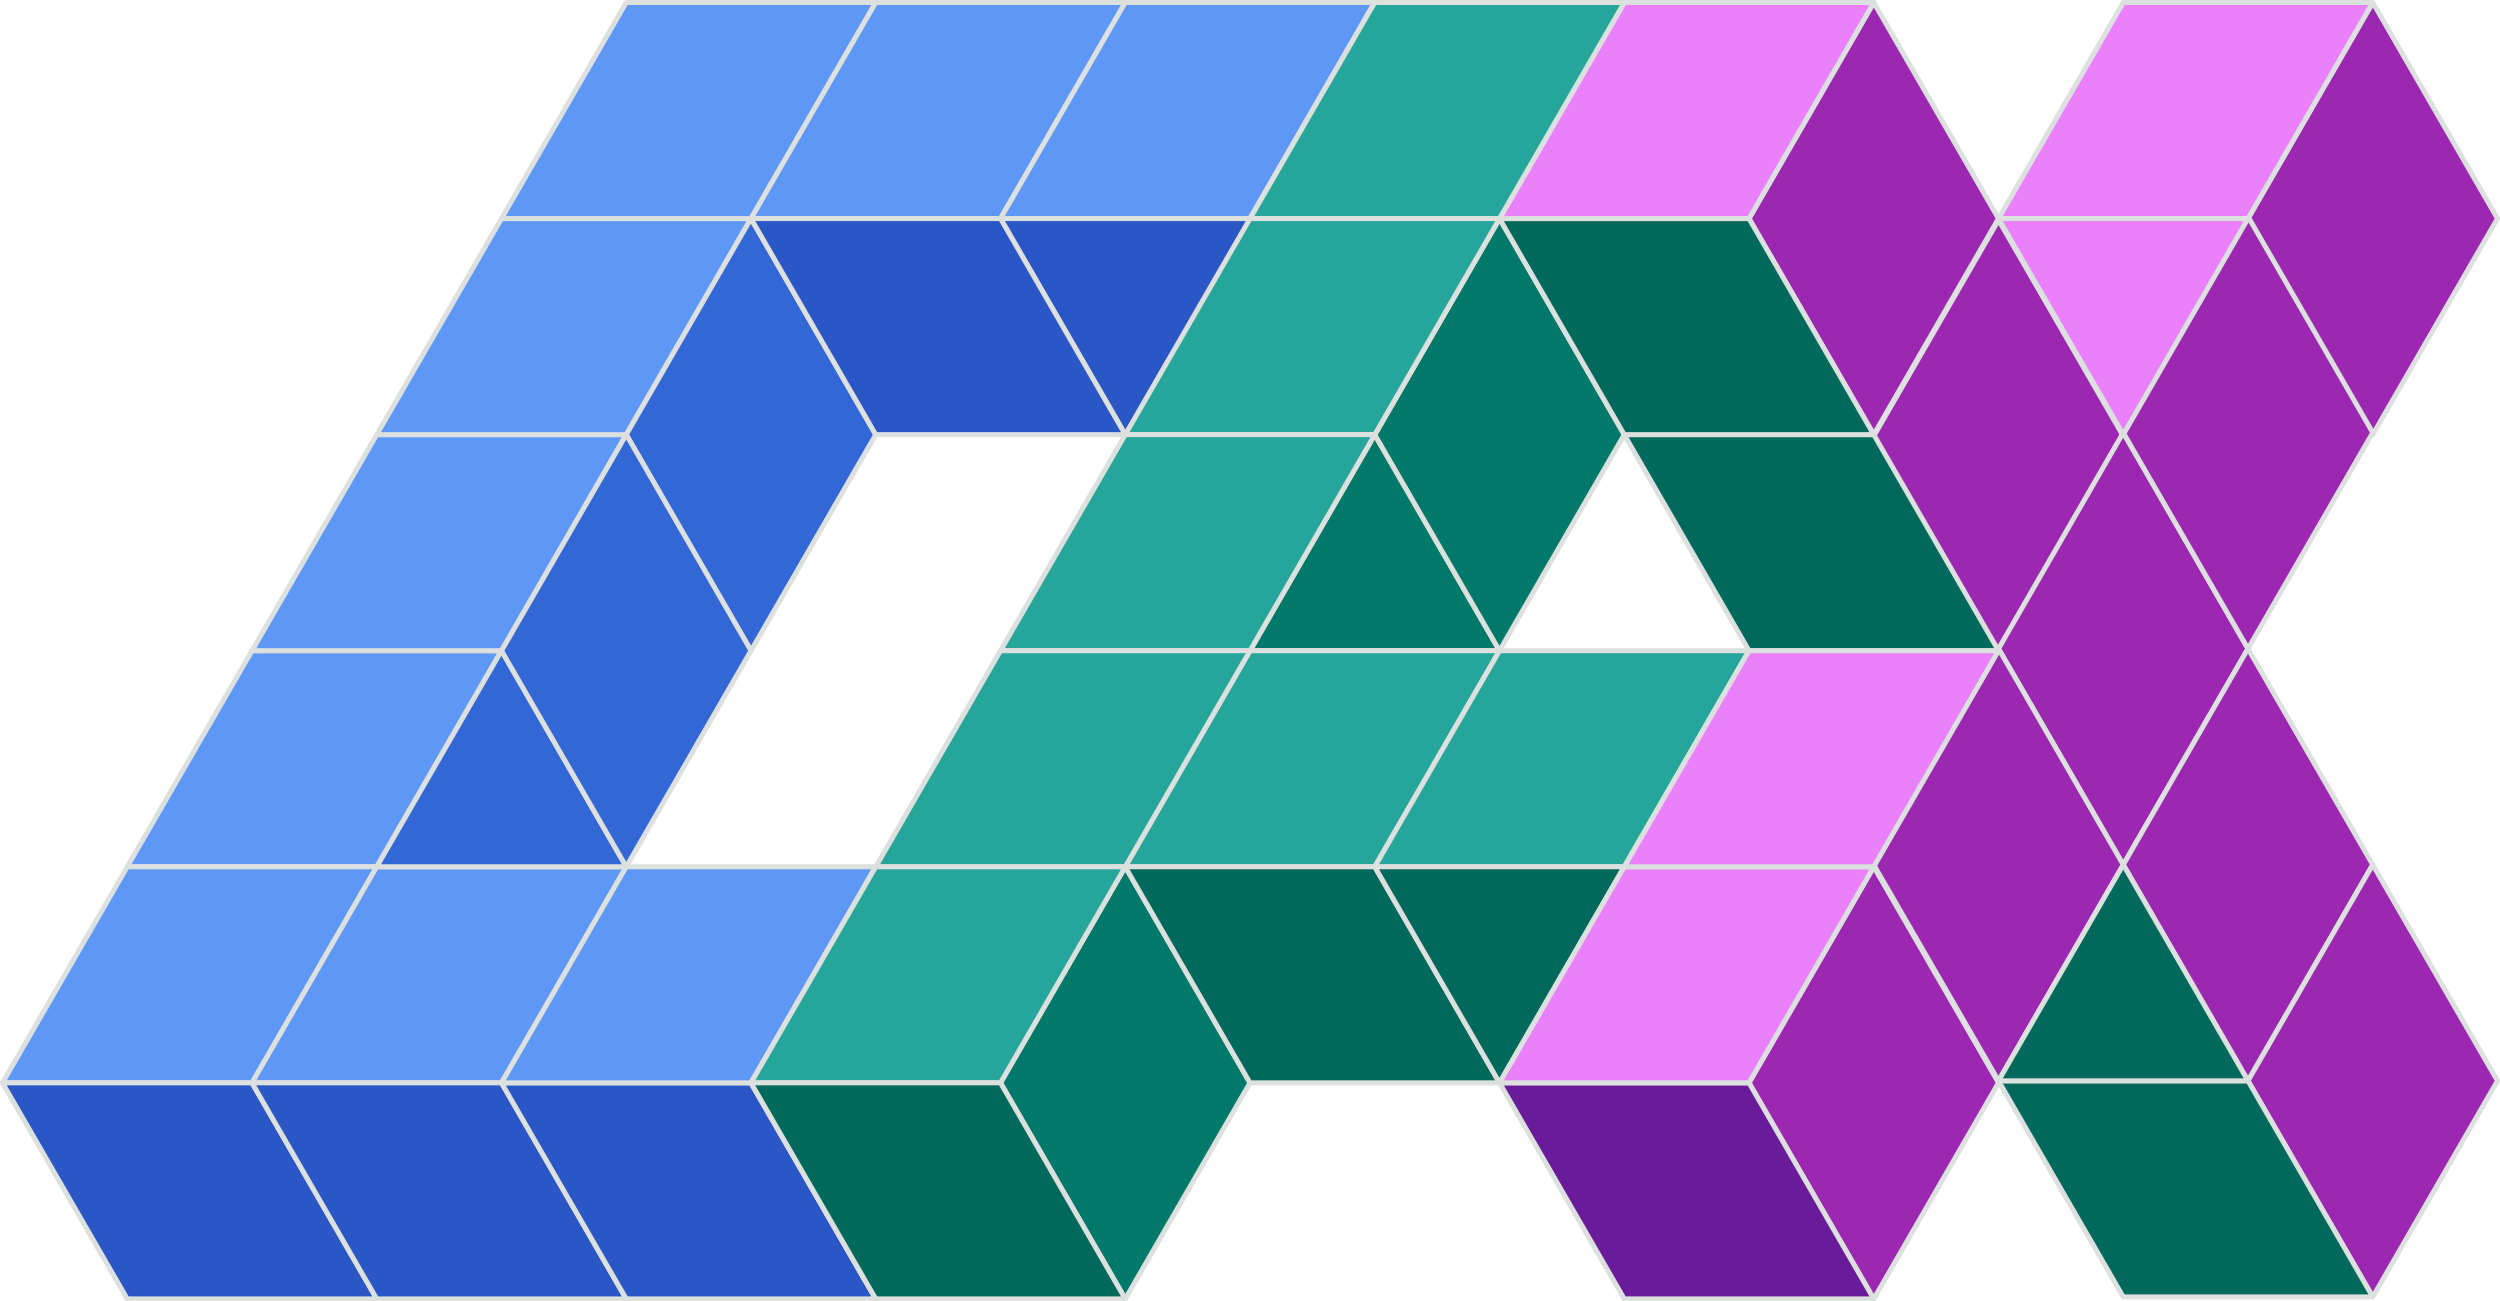 <?xml version="1.0" encoding="UTF-8"?>
<svg id="Layer_1" xmlns="http://www.w3.org/2000/svg" version="1.1" viewBox="0 0 501 260.8">
  <!-- Generator: Adobe Illustrator 29.3.1, SVG Export Plug-In . SVG Version: 2.1.0 Build 151)  -->
  <defs>
    <style>
      .st0 {
        fill: #3367d6;
      }

      .st0, .st1, .st2, .st3, .st4, .st5, .st6, .st7, .st8 {
        stroke: #dce0df;
        stroke-linejoin: round;
      }

      .st1 {
        fill: #5e97f6;
      }

      .st2 {
        fill: #6a1b9a;
      }

      .st3 {
        fill: #00695c;
      }

      .st4 {
        fill: #00796b;
      }

      .st5 {
        fill: #9c27b0;
      }

      .st6 {
        fill: #26a69a;
      }

      .st7 {
        fill: #ea80fc;
      }

      .st8 {
        fill: #2a56c6;
      }
    </style>
  </defs>
  <polygon class="st1" points="50.5 130.4 25.5 173.7 75.5 173.7 100.5 130.4 50.5 130.4"/>
  <polygon class="st1" points=".5 217 25.5 173.7 75.5 173.7 50.5 217 .5 217"/>
  <polygon class="st1" points="125.5 173.7 75.5 173.7 50.5 217 100.5 217 125.5 173.7"/>
  <polygon class="st1" points="125.5 87.1 75.5 87.1 50.5 130.4 100.5 130.4 125.5 87.1"/>
  <polygon class="st1" points="100.5 43.8 75.5 87.1 125.5 87.1 150.5 43.8 100.5 43.8"/>
  <polygon class="st1" points="125.5 .5 100.5 43.8 150.5 43.8 175.5 .5 125.5 .5"/>
  <polygon class="st1" points="175.5 .5 150.5 43.8 200.5 43.8 225.5 .5 175.5 .5"/>
  <polygon class="st1" points="225.5 .5 200.5 43.8 250.5 43.8 275.5 .5 225.5 .5"/>
  <polygon class="st8" points=".5 217 25.5 260.3 75.5 260.3 50.5 217 .5 217"/>
  <polygon class="st8" points="125.5 260.3 75.5 260.3 50.5 217 100.5 217 125.5 260.3"/>
  <polygon class="st8" points="175.5 260.3 125.5 260.3 100.5 217 150.5 217 175.5 260.3"/>
  <polygon class="st4" points="250.5 217 225.5 173.7 200.5 217 225.5 260.3 250.5 217"/>
  <polygon class="st4" points="300.5 130.4 275.5 87.1 250.5 130.4 300.5 130.4"/>
  <polygon class="st4" points="300.5 43.8 275.5 87.1 300.5 130.4 325.5 87.1 300.5 43.8"/>
  <polygon class="st0" points="125.5 173.7 100.5 130.4 75.5 173.7 125.5 173.7"/>
  <polygon class="st6" points="300.5 130.4 250.5 130.4 225.5 173.7 275.5 173.7 300.5 130.4"/>
  <polygon class="st6" points="350.5 130.4 300.5 130.4 275.5 173.7 325.5 173.7 350.5 130.4"/>
  <polygon class="st5" points="400.5 43.8 375.5 .5 350.5 43.8 375.5 87.1 400.5 43.8"/>
  <polygon class="st5" points="425.5 87.4 400.5 44.1 375.5 87.4 400.5 130.7 425.5 87.4"/>
  <polygon class="st5" points="450.5 130 425.5 86.7 400.5 130 425.5 173.3 450.5 130"/>
  <polygon class="st5" points="475.5 173.3 450.5 130 425.5 173.3 450.5 216.6 475.5 173.3"/>
  <polygon class="st5" points="500.5 216.6 475.5 173.3 450.5 216.6 475.5 259.9 500.5 216.6"/>
  <polygon class="st5" points="475.5 .5 450.5 43.8 475.5 87.1 500.5 43.8 475.5 .5"/>
  <polygon class="st5" points="425.5 86.7 450.5 43.4 475.5 86.7 450.5 130 425.5 86.7"/>
  <polygon class="st5" points="400.5 130 375.5 173.3 400.5 216.6 425.5 173.3 400.5 130"/>
  <polygon class="st5" points="375.5 260.3 350.5 217 375.5 173.7 400.5 217 375.5 260.3"/>
  <polygon class="st2" points="325.5 260.3 300.5 217 350.5 217 375.5 260.3 325.5 260.3"/>
  <polygon class="st3" points="275.5 173.7 225.5 173.7 250.5 217 300.5 217 275.5 173.7"/>
  <polygon class="st3" points="325.5 173.7 275.5 173.7 300.5 217 325.5 173.7"/>
  <polygon class="st3" points="325.5 87.1 350.5 130.4 400.5 130.4 375.5 87.1 325.5 87.1"/>
  <polygon class="st3" points="350.5 43.8 300.5 43.8 325.5 87.1 375.5 87.1 350.5 43.8"/>
  <polygon class="st3" points="475.5 259.9 450.5 216.6 400.5 216.6 425.5 259.9 475.5 259.9"/>
  <polygon class="st3" points="425.5 173.3 400.5 216.6 450.5 216.6 425.5 173.3"/>
  <polygon class="st7" points="375.5 .5 325.5 .5 300.5 43.8 350.5 43.8 375.5 .5"/>
  <polygon class="st7" points="375.5 173.7 325.5 173.7 300.5 217 350.5 217 375.5 173.7"/>
  <polygon class="st7" points="400.5 130.4 350.5 130.4 325.5 173.7 375.5 173.7 400.5 130.4"/>
  <polygon class="st7" points="475.5 .5 425.5 .5 400.5 43.8 450.5 43.8 475.5 .5"/>
  <polygon class="st7" points="425.5 87.1 400.5 43.8 450.5 43.8 425.5 87.1"/>
  <polygon class="st1" points="125.5 173.7 100.5 217 150.5 217 175.5 173.7 125.5 173.7"/>
  <polygon class="st0" points="150.5 130.4 125.5 87.1 150.5 43.8 175.5 87.1 150.5 130.4"/>
  <polygon class="st0" points="125.5 173.7 100.5 130.4 125.5 87.1 150.5 130.4 125.5 173.7"/>
  <polygon class="st8" points="275.5 87.1 250.5 43.8 275.5 .5 300.5 43.8 275.5 87.1"/>
  <polygon class="st8" points="275.5 87.1 225.5 87.1 200.5 43.8 250.5 43.8 275.5 87.1"/>
  <polygon class="st8" points="175.5 260.3 150.5 217 175.5 173.7 200.5 217 175.5 260.3"/>
  <polygon class="st6" points="325.5 .5 275.5 .5 250.5 43.8 300.5 43.8 325.5 .5"/>
  <polygon class="st6" points="300.5 43.8 250.5 43.8 225.5 87.1 275.5 87.1 300.5 43.8"/>
  <polygon class="st6" points="275.5 87.1 225.5 87.1 200.5 130.4 250.5 130.4 275.5 87.1"/>
  <polygon class="st6" points="250.5 130.4 200.5 130.4 175.5 173.7 225.5 173.7 250.5 130.4"/>
  <polygon class="st6" points="225.5 173.7 175.5 173.7 150.5 217 200.5 217 225.5 173.7"/>
  <polygon class="st8" points="225.5 87.1 175.5 87.1 150.5 43.8 200.5 43.8 225.5 87.1"/>
  <polygon class="st3" points="200.5 217 150.5 217 175.5 260.3 225.5 260.3 200.5 217"/>
</svg>